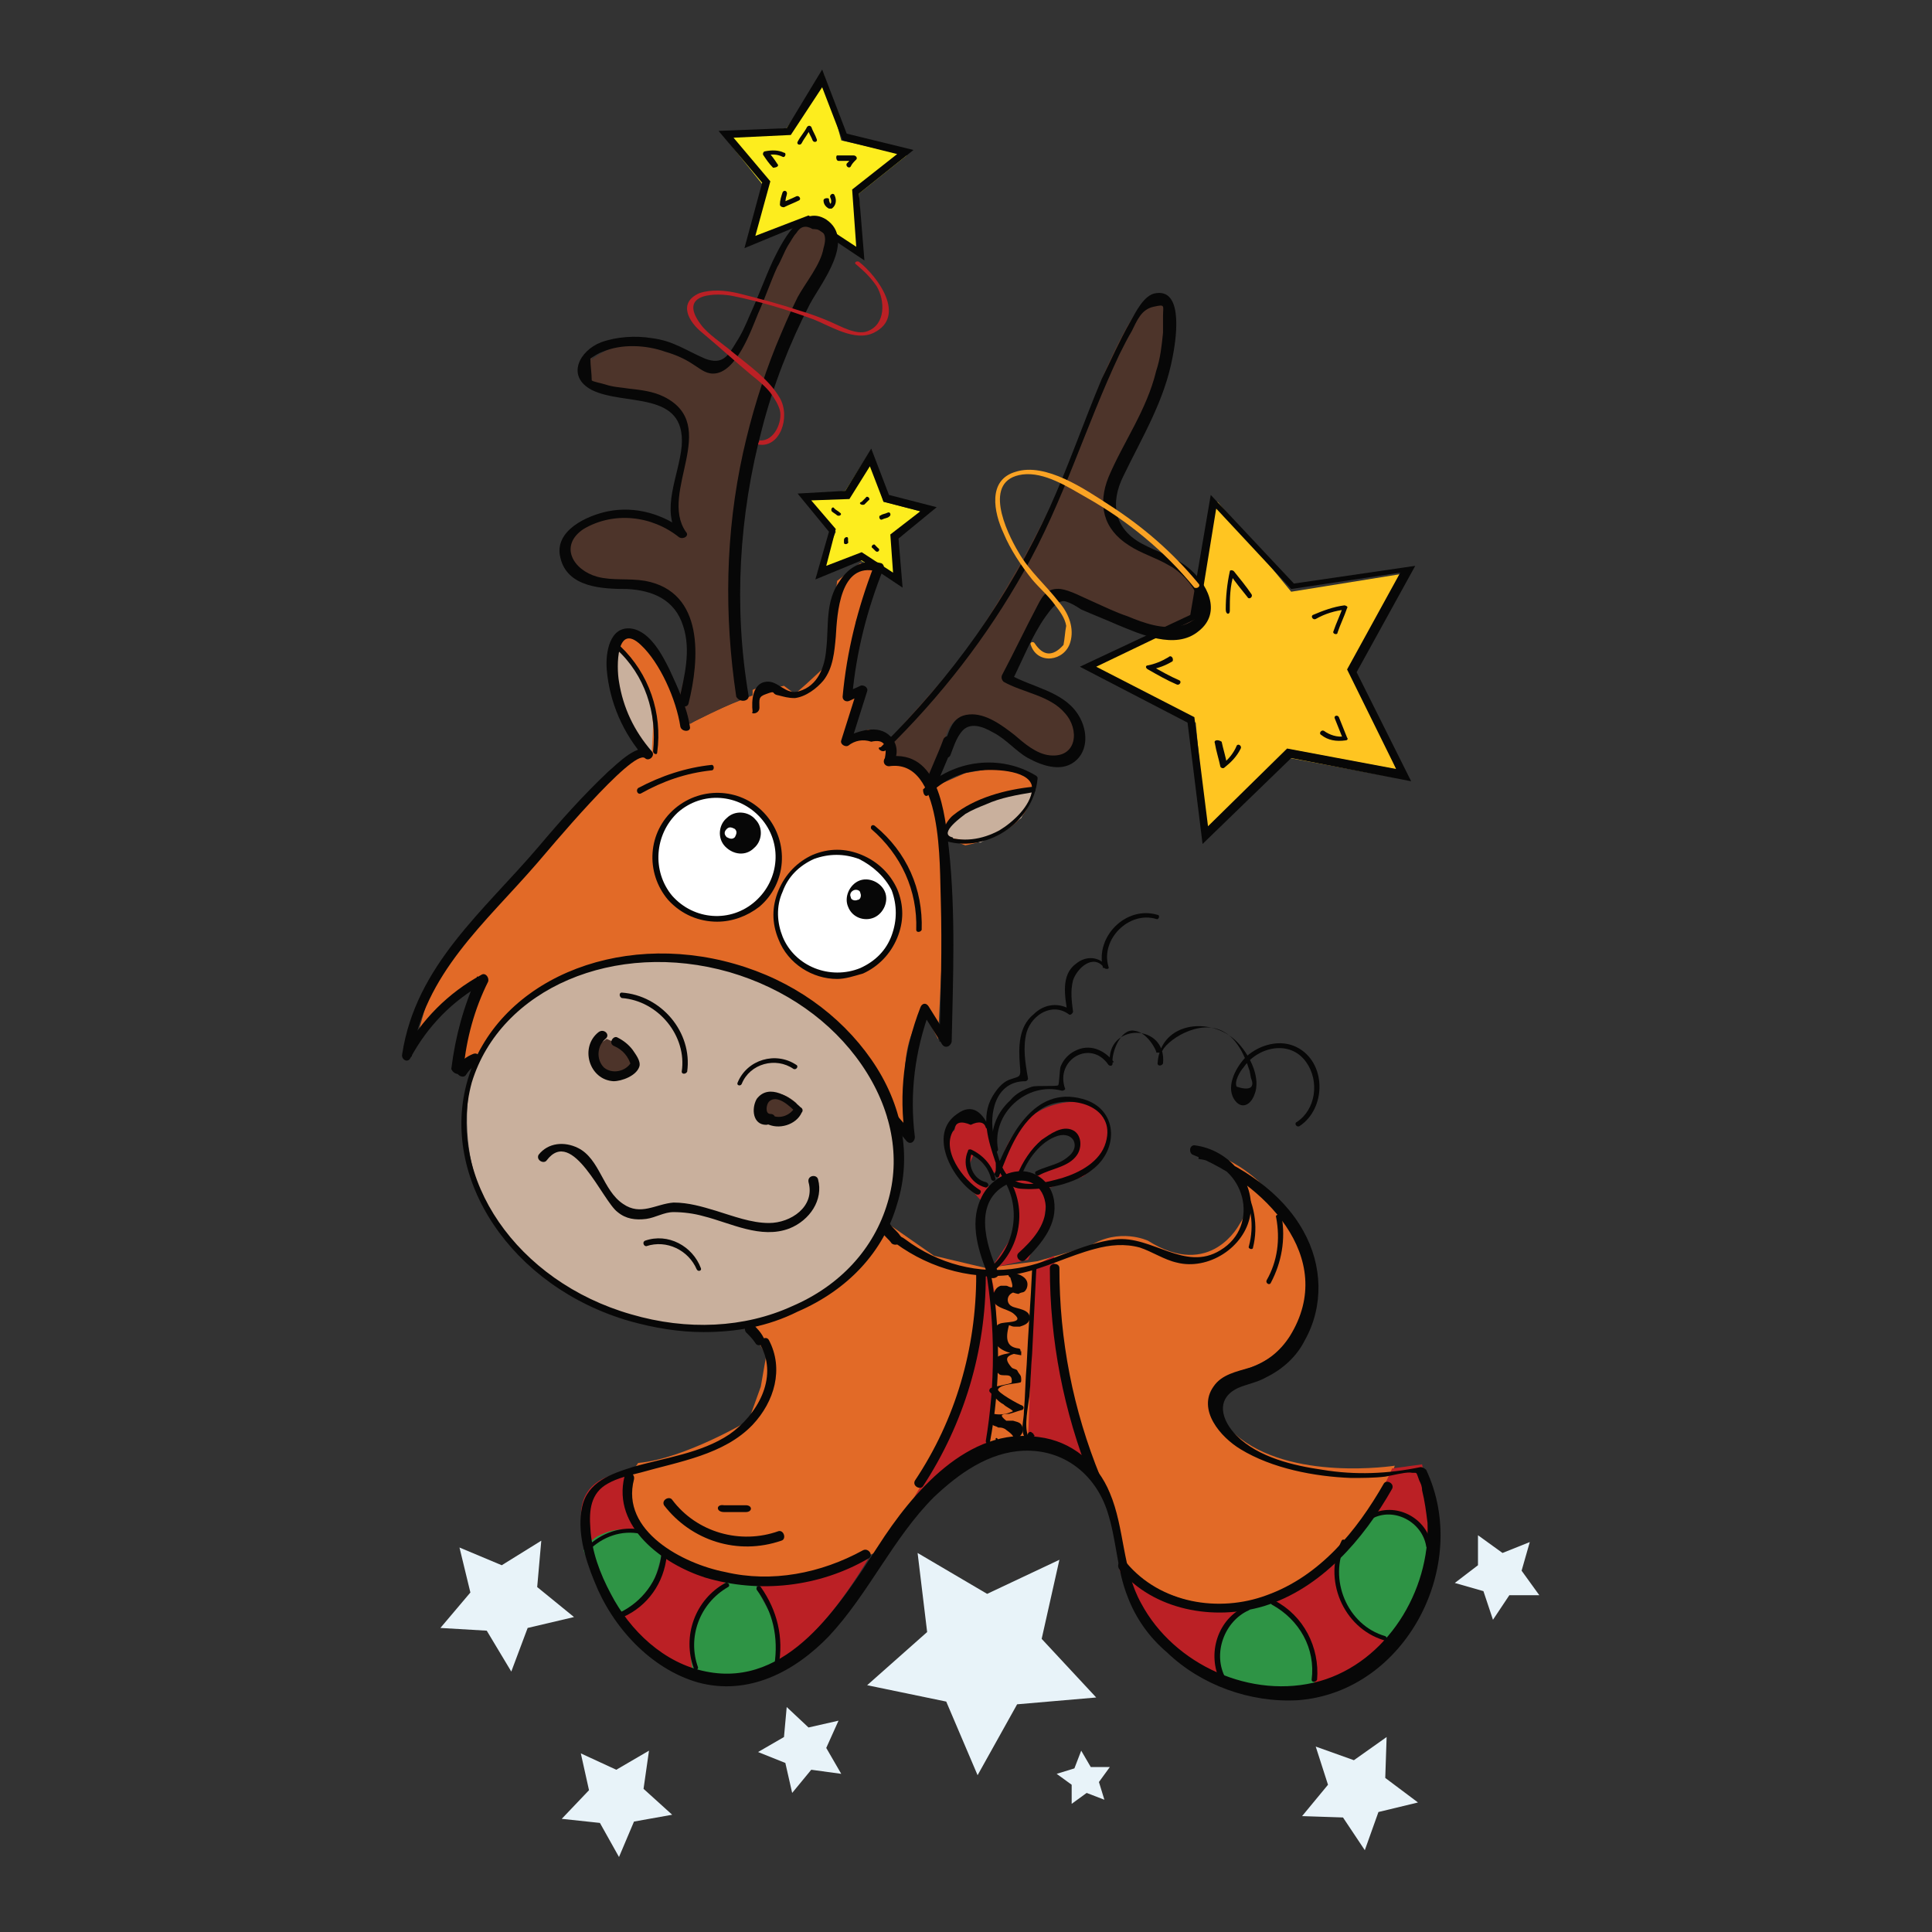 <?xml version="1.0" encoding="utf-8"?>
<!-- Generator: Adobe Illustrator 24.0.1, SVG Export Plug-In . SVG Version: 6.00 Build 0)  -->
<svg version="1.1" id="Layer_1" xmlns="http://www.w3.org/2000/svg" xmlns:xlink="http://www.w3.org/1999/xlink" x="0px" y="0px"
	 viewBox="0 0 141.7 141.7" style="enable-background:new 0 0 141.7 141.7;" xml:space="preserve">
<rect x="0" y="0" width="141.7" height="141.7" fill="#333333" stroke="none"/>
<style type="text/css">
	.st0{fill:#E8F3F9;}
	.st1{fill:#E26A27;}
	.st2{fill:#FFFFFF;}
	.st3{fill:#FDED1E;}
	.st4{fill:#FFC521;}
	.st5{fill:#4D342A;}
	.st6{fill:#C9B09D;}
	.st7{fill:#BB2025;}
	.st8{fill:#2E9445;}
	.st9{fill:#070707;}
	.st10{fill:#FAA324;}
</style>
<g>
	<polygon class="st0" points="39.7,113 39.4,116.4 42.1,118.6 38.7,119.4 37.5,122.6 35.7,119.6 32.3,119.4 34.5,116.8 33.7,113.5 
		36.8,114.8 	"/>
	<polygon class="st0" points="47.6,128.4 47.2,131.2 49.3,133.1 46.5,133.6 45.4,136.2 44,133.7 41.2,133.4 43.2,131.3 42.6,128.6 
		45.2,129.8 	"/>
	<polygon class="st0" points="101.7,127.4 101.6,130.4 104,132.2 101.1,132.9 100.1,135.7 98.5,133.3 95.5,133.2 97.4,130.9 
		96.5,128.1 99.3,129.1 	"/>
	<polygon class="st0" points="112.2,113.1 111.6,115.2 112.9,117 110.7,117 109.5,118.8 108.8,116.7 106.7,116.1 108.4,114.8 
		108.4,112.6 110.2,113.9 	"/>
	<polygon class="st0" points="77.7,114.4 76.4,120.2 80.4,124.5 74.6,125 71.7,130.2 69.4,124.8 63.6,123.6 68,119.7 67.3,113.9 
		72.4,116.9 	"/>
	<polygon class="st0" points="81.4,129.6 80.6,130.7 81,132 79.7,131.5 78.6,132.3 78.6,130.9 77.5,130.1 78.8,129.7 79.3,128.4 
		80,129.6 	"/>
	<polygon class="st0" points="61.5,126.2 60.6,128.2 61.7,130.1 59.5,129.8 58.1,131.5 57.6,129.3 55.6,128.5 57.5,127.4 
		57.7,125.2 59.3,126.7 	"/>
	<path class="st1" d="M73.7,56.2l-2.9,0.5l-2.5,1.1l-1.3-1.7l-2-0.2l0.1-2l-1.4-0.4l-2,0.9l1.7-3.8l-1.5,0.2l0.9-5.3l1.8-3.8
		l-1.5-0.4l-1.7,1.3l-0.3,2.4c0.2,1.1,0,2.2-0.5,3.2L60.4,49l-1.3,1.2l-0.8,0.7l-0.8-0.6c-0.4,0.1-0.8,0.1-1.2,0.1
		c-0.2,0-0.4,0-0.6,0c-0.2,0.1-0.3,0.1-0.5,0.2L55.2,51c-1,0.4-2,0.8-3.1,1.3c-0.5,0.3-1,0.5-1.5,0.8l-2.3-5.1l-1.5-1.7l-1.1,0.1
		L45,48.1c0,0-0.6,3.5,2.1,6.8l-1.7,1.5l-6,6.4l-5.1,5.7l-2.6,3.6l-1.3,4.6c0.2-0.7,1.2-2.8,4.8-5l-0.9,2.8l-0.6,3.6l1.1-0.4
		c0,0,5.4-10.8,19.5-6.4c0,0,9.5,3.4,10.7,10.7l1.8,1c0,0-1.5-6.1,1-8.7l1,1.9l0.5-10.6l-0.1-4.2l1.6,0.6c0,0,4.9-0.8,4.9-4.2
		c0-0.3,0-0.6,0-0.8L73.7,56.2z"/>
	<path class="st1" d="M55,97.4l1.2,2l-0.4,2.3l-0.9,2.5c0,0-4.7,2.8-8.1,3.1c-0.2,0.3-0.4,0.6-0.6,0.9c-0.1,0.7-0.1,2.2,0.8,3.6
		c0.7,1.3,1.7,1.9,2.5,2.4c1.1,0.7,2.2,1.1,2.9,1.2c0,0,4.2,1.9,12.2-1.7l3.9-5.3c0,0,6.5-6,11.3-1.2c0,0,2.3,2.5,2.5,7.7
		c0,0,6.2,5.5,12.8,1.2c0,0,5.3-3,7.2-8.6c0,0-7.7,1.2-11.7-2.3c0,0-3.8-3.1,0.5-4.7c0,0,6.5-1.5,4.4-8.7c0,0-1.1-4.5-5.4-6.7
		c0,0,2.5,2.3,0.8,4.7c0,0-2.1,4.1-6.7,1.2c0,0-2.1-1-4.3,0.4l-3.8,1.1l-3.8,0.5l-3.8-0.9l-3.3-2.3C65.1,90.1,62.5,95.4,55,97.4z"/>
	<circle class="st2" cx="52.6" cy="62.9" r="4.6"/>
	<circle class="st2" cx="61.4" cy="67.1" r="4.6"/>
	<polygon class="st3" points="55,17.6 55.9,13.5 53.1,10 57.7,9.4 60.4,5.4 61.7,10.3 66.5,11.4 63,14.2 63.2,18.6 59.6,16 	"/>
	<polygon class="st3" points="62,36 63.7,33.3 64.8,36.8 67.5,37.5 65.7,39.4 66,42.6 63.1,41.1 59.9,42.2 61.3,39 59.2,36.5 	"/>
	<polygon class="st4" points="87.3,45.1 89.3,36.8 94.7,43.4 103.4,42 99.4,49.3 102.7,57.1 94.6,55.6 88.5,61.5 87.7,53 79.6,49 	
		"/>
	<path class="st5" d="M49.8,51.2l0.7-2.8c0,0,0.6-4.5-3.2-5.4l-3.6-0.4c0,0-2.9-0.6-2.3-2.5c0,0,1.2-3,4.6-2.2c0,0,2.5-0.1,4,1.4
		c-0.2-0.9-0.3-1.9-0.5-2.8c0.2-1.1,0.4-2.2,0.6-3.2c0.3-1.1,0.1-2.4-0.7-3.2c-0.8-0.8-1.8-0.9-2.1-0.9c-1.2-0.2-2.4-0.4-3.6-0.6
		c-0.2-0.1-0.4-0.3-0.6-0.6c-0.2-0.6,0.1-1.2,0.2-1.5c0.3-0.6,0.7-0.9,0.7-0.9c0,0-0.5,0.3-0.9,0.8c-0.2,0.2-0.3,0.4-0.3,0.6
		c0.3-0.4,1-1.1,2.2-1.5c1.5-0.5,2.8-0.1,3.2,0c1.2,0.5,2.5,0.9,3.7,1.4c0,0,1.6,0.6,2.3-1.6l2.3-5.6l2-3.1c0,0,3-0.9,2.3,2.3
		l-2.4,4.5L56,29.6l-1.7,6.6l-0.5,9.9l0.7,5.1l-4,1.9L49.8,51.2z"/>
	<path class="st5" d="M65.1,54.4l5.5-6.2c0,0,7.5-11,9.8-19.4c0,0,3.1-8.1,4.6-6.8c0,0,2.2,0.2-0.5,8l-2.4,4.2L81.3,37
		c0,0-1,1.5,4.5,4.5c0,0,2.4,0.7,2.2,2.9l-0.8,1.8l-1.6,0.3l-6.1-2.1l-1.8-0.9L76.2,45L74,49.3l0.5,1l3.1,0.9c0,0,2.3,1.6,1.6,3.4
		c0,0-1.4,2.5-4.9-0.4c0,0-3.9-3.9-5,0l-1,3.4c0,0-0.4-2.5-3.3-1.9L65.1,54.4z"/>
	<path class="st6" d="M34.8,77.7c0,0,6.2-11.6,21.4-5.6c0,0,11.3,4.1,9.5,16.3c0,0-4.2,11.6-18.5,8.5C47.2,96.9,31.1,93.2,34.8,77.7
		z"/>
	<path class="st7" d="M43.2,113.7c0,0,2-2.1,3.8-1.2l1.6,1.7c0,0,0.7,2.5-3.1,4.2c0,0-0.2,1.8,5.4,4.7c0,0-0.9-6.5,3.2-7.1l1.4,0.1
		c0,0,2.3,3.3,1.3,6c0,0,3-1.3,6.9-7.8l-2.7,1.2c0,0-15.7,2.3-14.9-7.5C46.1,108,40.9,108,43.2,113.7z"/>
	<path class="st7" d="M89.6,123.3c0,0-1.6-2.8,1.9-5.5l1.8-0.1c0,0,3.8,1.8,3,6c0,0,4.8-1.3,5.3-3.7c0,0-3.9-0.4-3.5-6l2.4-2.8
		c0,0,4.3-0.9,4.1,2.3c0,0,0.6-1.7-0.3-6.1l-2.2,0.3c0,0-6.7,16.7-20,7.4C82.1,115.1,84,121.1,89.6,123.3z"/>
	<path class="st8" d="M89.6,123.3c0,0-1.7-3.9,2.6-5.7l1.3-0.2c0,0,4.1,3,2.8,6.3C96.2,123.7,91.8,124.2,89.6,123.3z"/>
	<path class="st8" d="M102.1,120.2c0,0-4.6-0.6-4.1-6.3l2.4-2.8c0,0,3.8-1.1,4.5,2.3C104.9,113.5,104.4,117.9,102.1,120.2z"/>
	<path class="st8" d="M57.1,121.7l-0.2-2.6l-1.4-2.6l0-0.5l-1.9-0.2c0,0-4,2.2-2.7,7.1C50.9,123,56.9,123,57.1,121.7z"/>
	<path class="st8" d="M45,118.2c0,0,2.5,0.7,3.5-4.1l-1.6-1.7c-0.3-0.1-1.4-0.5-2.7,0.1c-0.8,0.3-1.2,0.9-1.4,1.2
		c0.1,0.3,0.3,0.7,0.4,1C43.8,116,44.4,117.2,45,118.2z"/>
	<path class="st6" d="M47.8,55.2l0.1-2c0,0-0.1-4.1-2.8-5.6C45.2,47.6,43.9,51.7,47.8,55.2z"/>
	<path class="st6" d="M69.3,61.4c0,0,1-3.4,6.5-3.3L74.9,60L73.4,61l-1.5,0.8L69.3,61.4z"/>
	<path class="st7" d="M71.6,93.5c0,0,1.2,6.7-4.6,16.4c0,0,2.1-2.7,5.6-4.1c0,0,1.1-11.5-0.1-12.3C71.3,92.7,71.6,93.5,71.6,93.5z"
		/>
	<polygon class="st7" points="75.4,105.5 75.9,92.8 77.3,92.1 77.8,100.7 80.1,108 77.3,106.4 	"/>
	<path class="st7" d="M72.7,93l1.2-1.8c0,0,1.4-2.2-0.3-4.8c0,0,3.8-1.1,3.1,2l-0.1,1.4l-1.2,2.6L72.7,93z"/>
	<path class="st7" d="M71.9,88c0,0-3.8-4-1.9-5.1l0.3-1.1l1.2,0.2l1,0.5l1,4l-1.3-1.1l-0.8-0.7l-0.3,0.7l0.3,1.1l1.5,0.7L71.9,88z"
		/>
	<path class="st7" d="M76.7,87.2l2.7-0.9c0,0,3.9-2.5,0.6-5.4c-0.6-0.1-2.2-0.3-3.8,0.6c-2.7,1.5-3,4.6-3,4.9
		c0.6-0.1,1.1-0.1,1.7-0.2c0,0,0.3-3.2,3.9-3.2l0.3,1.3c0,0-1.1,1.2-3.4,2c-0.3,0.1-0.8,0.3-0.8,0.5C75,87,75.9,87.1,76.7,87.2z"/>
	<path class="st5" d="M44.5,76.2L43.3,77c0,0,0.6,3.1,3.1,1.2C46.3,78.2,47.2,77.3,44.5,76.2z"/>
	<path class="st5" d="M55.8,81.7c0,0,0.4-2.7,2.6-0.8l0.1,0.8C58.5,81.6,57.5,83.2,55.8,81.7z"/>
	<g>
		<g>
			<path class="st9" d="M52.6,67.6c-1.3,0-2.6-0.5-3.6-1.6l0,0c-1.7-2-1.5-5,0.5-6.7c2-1.7,5-1.5,6.7,0.5c1.7,2,1.5,5-0.5,6.7
				C54.8,67.2,53.7,67.6,52.6,67.6z M49.3,65.7c1.6,1.8,4.3,2,6.1,0.4c1.8-1.6,2-4.3,0.4-6.1c-1.6-1.8-4.3-2-6.1-0.4
				C48,61.2,47.8,63.9,49.3,65.7L49.3,65.7z"/>
		</g>
		<g>
			<path class="st9" d="M55.3,62.2c0.6-0.5,0.7-1.5,0.1-2.1c-0.5-0.6-1.5-0.7-2.1-0.1c-0.6,0.5-0.7,1.5-0.1,2.1
				C53.8,62.7,54.7,62.8,55.3,62.2z M53.3,60.8c0.2-0.2,0.4-0.1,0.6,0c0.2,0.2,0.1,0.4,0,0.6c-0.2,0.2-0.4,0.1-0.6,0
				C53.1,61.2,53.1,61,53.3,60.8z"/>
		</g>
	</g>
	<g>
		<g>
			<path class="st9" d="M61.4,71.8c-1.8,0-3.6-1.1-4.3-2.9l0,0c-0.5-1.2-0.5-2.4,0-3.6s1.4-2.1,2.5-2.6c1.2-0.5,2.4-0.5,3.6,0
				c1.2,0.5,2.1,1.4,2.6,2.5c0.5,1.2,0.5,2.4,0,3.6c-0.5,1.2-1.4,2.1-2.5,2.6C62.6,71.6,62,71.8,61.4,71.8z M57.4,68.7
				c0.9,2.2,3.5,3.2,5.7,2.3c1.1-0.5,1.9-1.3,2.3-2.4c0.4-1.1,0.4-2.2,0-3.3C64.9,64.3,64,63.5,63,63c-1.1-0.4-2.2-0.4-3.3,0
				c-1.1,0.5-1.9,1.3-2.3,2.4C56.9,66.5,57,67.7,57.4,68.7L57.4,68.7z"/>
		</g>
		<g>
			<path class="st9" d="M64.1,67.3c0.7-0.3,1.1-1.2,0.8-1.9c-0.3-0.7-1.2-1.1-1.9-0.8c-0.7,0.3-1.1,1.2-0.8,1.9
				C62.5,67.3,63.4,67.6,64.1,67.3z M62.6,65.3c0.2-0.1,0.5,0,0.5,0.2c0.1,0.2,0,0.5-0.2,0.5c-0.2,0.1-0.5,0-0.5-0.2
				C62.3,65.6,62.4,65.4,62.6,65.3z"/>
		</g>
	</g>
	<g>
		<path class="st9" d="M51.6,97.7c-1.8,0-3.6-0.3-5.4-0.8l0,0c-8.7-2.5-14-10.5-11.9-17.7c2.1-7.2,10.9-11,19.6-8.5
			c4.2,1.2,7.7,3.7,10,7c2.3,3.3,3,7.1,1.9,10.6c-1,3.5-3.6,6.3-7.3,7.9C56.3,97.3,54,97.7,51.6,97.7z M46.3,96.4
			c4.1,1.2,8.3,1,11.8-0.6c3.5-1.5,6-4.2,7-7.6c1-3.3,0.3-6.9-1.9-10.1c-2.2-3.2-5.6-5.6-9.7-6.8c-8.4-2.4-16.8,1.2-18.9,8.1
			C32.7,86.4,37.9,94,46.3,96.4z"/>
	</g>
	<g>
		<g>
			<path class="st9" d="M34,78.4c0.2-2.2,0.8-4.4,1.8-6.4c0.1-0.3-0.2-0.7-0.5-0.5c-2.4,1.3-4.4,3.3-5.7,5.7
				c0.2,0.1,0.4,0.2,0.6,0.3c0.9-6.1,5.4-9.8,9.2-14.2c0.7-0.8,7-8.4,7.9-7.7c0.3,0.3,0.8-0.2,0.5-0.5c-1.3-1.5-2.1-3.2-2.4-5.1
				c-0.2-1.1-0.2-4.4,1.6-2.7c1.4,1.3,2.6,4,2.9,6c0.1,0.4,0.8,0.4,0.7,0c-0.2-1.4-0.9-2.9-1.5-4.2c-0.5-1-1.4-2.8-2.8-3
				c-1.6-0.2-1.9,1.8-1.8,3c0.2,2.4,1.2,4.7,2.8,6.5c0.2-0.2,0.3-0.3,0.5-0.5c-0.9-0.8-2.6,1-3.2,1.5c-1.8,1.7-3.5,3.6-5.1,5.5
				c-4,4.7-9,8.7-10,15.2c-0.1,0.4,0.4,0.7,0.6,0.3c1.3-2.4,3.1-4.2,5.4-5.5c-0.2-0.2-0.3-0.3-0.5-0.5c-1,2.2-1.6,4.4-1.9,6.8
				C33.3,78.9,34,78.9,34,78.4L34,78.4z"/>
		</g>
	</g>
	<g>
		<g>
			<path class="st9" d="M54.9,51c-1.1-6.5-0.7-13.2,1-19.6c0.8-3.1,2-6.2,3.5-9.1c0.8-1.5,3.4-4.7,1.2-6.2c-1.9-1.2-3.3,1.8-3.9,3
				c-0.6,1.3-1.1,2.7-1.7,4c-0.3,0.7-0.6,1.4-1,2c-0.6,1-1,1.7-2.3,1.2c-1.4-0.6-2.3-1.3-3.9-1.5c-1.2-0.2-2.6-0.1-3.7,0.3
				c-1.6,0.6-2.6,2.5-0.7,3.5c2.4,1.2,6.9,0,6.6,4.1c-0.2,2.2-1.6,4.7-0.2,6.7c0.2-0.1,0.4-0.3,0.5-0.4c-1.6-1.3-3.7-1.9-5.7-1.5
				c-1.5,0.3-4,1.4-3.5,3.4c0.5,2.2,3.1,2.3,4.9,2.3c1.9,0.1,3.5,0.8,4.1,2.7c0.6,1.8,0.1,3.7-0.3,5.5c-0.1,0.4,0.6,0.6,0.7,0.2
				c0.8-3.2,1.2-8.2-3.2-9c-1.2-0.2-2.4,0-3.5-0.3C42,41.8,41,40,42.8,38.8c2.2-1.3,5-1,7,0.6c0.3,0.2,0.8-0.1,0.5-0.4
				c-2-2.9,2.6-7.8-1.6-9.9c-0.8-0.4-1.7-0.5-2.6-0.6c-0.6-0.1-1.1-0.1-1.7-0.3c-0.3-0.1-0.9-0.2-1-0.3c0-0.5-0.1-1.1-0.1-1.6
				c0.3-0.2,0.6-0.4,0.9-0.5c1.4-0.6,3.2-0.5,4.6,0c0.7,0.2,1.4,0.5,2,0.9c0.5,0.3,0.9,0.7,1.5,0.7c1.7,0,2.8-3.2,3.3-4.4
				c0.5-1.1,0.9-2.3,1.4-3.4c0.3-0.5,0.5-1.1,0.8-1.6c0.2-0.3,0.4-0.7,0.6-0.9c0.3-0.5,0.7-0.6,1.2-0.3c0.8,0,1.1,0.4,0.8,1.4
				c-0.2,1.2-1.3,2.5-1.9,3.6c-0.6,1.2-1.1,2.4-1.6,3.6c-1,2.5-1.8,5.1-2.4,7.8c-1.3,5.9-1.4,11.9-0.5,17.9
				C54.3,51.6,55,51.4,54.9,51L54.9,51z"/>
		</g>
	</g>
	<g>
		<g>
			<path class="st9" d="M65,55c4-3.9,7.4-8.3,10.1-13.1c2.9-5.1,4.5-10.6,7-15.9c0.3-0.6,0.6-1.2,0.9-1.7c0.4-0.8,0.7-1.6,1.6-1.8
				c0.9-0.2,0.7-0.1,0.7,0.7c0,0.4,0,0.8,0,1.2c-0.1,1-0.2,1.9-0.5,2.8c-0.7,2.9-2.4,5.2-3.5,7.8c-0.8,2-0.4,3.8,1.5,5
				c0.9,0.6,2,0.9,3,1.5c1.5,0.8,3.6,3.7,0.8,4.4c-1.3,0.3-2.7-0.2-3.9-0.7c-0.9-0.3-1.7-0.7-2.6-1.1c-0.7-0.3-1.6-0.8-2.3-0.9
				c-0.9-0.1-1.3,0.4-1.7,1.2c-0.9,1.7-1.7,3.4-2.6,5.1c-0.1,0.2,0,0.4,0.1,0.5c1.4,0.8,3.4,1,4.5,2.3c1.1,1.2,0.9,3.3-1.1,3.1
				c-1-0.1-1.9-0.9-2.6-1.5c-0.9-0.7-2.1-1.6-3.3-1.5c-1.4,0.1-1.5,1.4-2,2.6c-0.2,0.4,0.4,0.8,0.6,0.4c0.2-0.5,0.4-1.2,0.8-1.7
				c0.6-0.8,1.6-0.4,2.3,0c1,0.5,1.7,1.4,2.6,1.9c1.1,0.6,2.6,1.1,3.6,0.1c0.9-0.9,0.7-2.4,0-3.4c-1.1-1.6-3.3-1.9-4.9-2.8
				c0,0.2,0.1,0.3,0.1,0.5c0.8-1.6,1.5-3.4,2.5-4.8c0.3-0.4,0.7-1,1.2-1.1c0.3-0.1,1.1,0.4,1.4,0.6c0.9,0.4,1.7,0.7,2.6,1.1
				c1.7,0.7,4.3,1.9,6,0.5c1.8-1.4,0.6-3.6-0.8-4.7c-1-0.8-2.2-1.1-3.3-1.7c-2.1-1.1-2.4-3-1.4-5c1.4-2.9,3-5.5,3.6-8.7
				c0.2-1,0.9-5-1.2-4.7c-0.9,0.1-1.5,1.4-1.9,2.1c-0.8,1.4-1.4,2.8-2.1,4.2c-1.3,3.1-2.4,6.3-3.8,9.4c-3,6.6-7.2,12.5-12.4,17.6
				C64.2,54.8,64.7,55.3,65,55L65,55z"/>
		</g>
	</g>
	<g>
		<g>
			<path class="st9" d="M65.7,91.2c2.6,1.9,5.9,2.8,9.1,2.2c1.9-0.4,3.6-1.3,5.5-1.8c1.1-0.3,2.2-0.4,3.3-0.1
				c0.9,0.3,1.8,0.9,2.7,1.1c2.3,0.6,5-1.1,5.4-3.5c0.4-2.5-1.6-4.8-4.1-5.1c-0.4,0-0.4,0.6-0.1,0.7c5.1,2,10.7,7.5,7.1,13.3
				c-0.7,1.1-1.7,1.9-2.9,2.3c-1,0.3-2.1,0.5-2.7,1.4c-1.2,1.7,0.5,3.7,2,4.6c2.3,1.4,5.4,2,8.1,2.1c0.8,0,1.7,0,2.5-0.1
				c0.6-0.1,1.3-0.3,1.8-0.3c0.6,0.1,0.4-0.2,0.7,0.6c0.1,0.2,0.2,0.4,0.2,0.7c0.2,0.8,0.3,1.6,0.4,2.4c0.2,5-3,10.2-7.9,11.6
				c-5,1.4-10.7-1.2-13.1-5.7c-1.4-2.5-1.2-5.5-2.3-8.1c-0.9-2.2-2.8-3.8-5.2-4.1c-5.2-0.8-9.3,4.1-11.8,8
				c-2.8,4.3-6.6,10.4-12.6,9.2c-3.1-0.6-5.6-3-7-5.7c-0.8-1.5-1.4-3.1-1.5-4.8c-0.1-1.3,0-2.6,1.3-3.3c0.7-0.4,1.6-0.6,2.4-0.8
				c2.8-0.8,6.1-1.3,8.2-3.5c1.6-1.7,2.3-4.1,1.2-6.2c-0.2-0.4-0.8,0-0.6,0.4c1.3,2.4-0.3,5.1-2.3,6.5c-2.1,1.4-4.7,1.7-7.1,2.4
				c-1.6,0.5-3.3,1.1-3.7,2.9c-0.4,1.8,0.2,3.8,0.9,5.5c1.3,3.3,4.1,6.4,7.6,7.4c3.7,1,7.1-0.8,9.6-3.4c2.9-3.1,4.7-7.2,7.7-10.2
				c1.8-1.7,4-3.3,6.6-3.4c2.9-0.1,5.2,1.7,6.1,4.4c0.7,2.1,0.7,4.3,1.5,6.3c0.6,1.6,1.6,3,2.9,4.1c2.5,2.4,6.1,3.7,9.6,3.5
				c7.9-0.6,12.7-9.9,9.4-16.9c-0.1-0.1-0.3-0.2-0.4-0.2c-2.4,0.5-4.8,0.6-7.2,0.2c-2.1-0.3-4.7-0.9-6.3-2.5
				c-1.1-1.1-1.6-2.7,0.1-3.5c0.7-0.3,1.4-0.4,2.1-0.8c1.2-0.6,2.2-1.5,2.8-2.7c1.4-2.5,1.3-5.5-0.1-8c-1.6-2.9-4.6-4.8-7.6-6
				c0,0.2-0.1,0.5-0.1,0.7c3.4,0.4,4.6,4.9,1.6,6.7c-2.6,1.6-5-1.1-7.7-0.8c-2.5,0.3-4.7,1.7-7.1,2.1c-2.9,0.5-5.9-0.3-8.3-2.1
				C65.6,90.3,65.3,90.9,65.7,91.2L65.7,91.2z"/>
		</g>
	</g>
	<g>
		<g>
			<path class="st9" d="M55.7,51.9c0-0.6-0.1-0.8,0.5-1c0.8-0.3,0.3,0,0.9,0.1c0.4,0.1,0.7,0.2,1.2,0.2c0.8-0.1,1.6-0.7,2.1-1.3
				c0.7-0.9,0.8-2.1,0.9-3.2c0.1-1.7,0.3-5.5,3-4.8c-0.1-0.1-0.2-0.3-0.2-0.4c-1.2,3.1-2,6.3-2.3,9.6c0,0.3,0.3,0.4,0.5,0.3
				c0.4-0.2,0.7-0.3,1.1-0.5c-0.2-0.1-0.3-0.3-0.5-0.4c-0.4,1.3-0.8,2.5-1.2,3.8c-0.1,0.3,0.3,0.5,0.5,0.4c0.5-0.4,1.1-0.5,1.7-0.3
				c0.9-0.2,1.2,0.2,1,1.2c-0.2,0.3,0,0.6,0.3,0.6c4-0.6,3.7,7.4,3.8,9.8c0.1,3.5,0,6.9-0.1,10.4c0.2-0.1,0.4-0.1,0.7-0.2
				c-0.5-0.8-1-1.6-1.5-2.4c-0.2-0.3-0.5-0.2-0.6,0.1c-1.2,3.1-1.6,6.3-1.1,9.6c0.2-0.1,0.4-0.2,0.6-0.3c-0.4-0.5-0.9-1-1.3-1.5
				c-0.3-0.3-0.8,0.2-0.5,0.5c0.4,0.5,0.9,1,1.3,1.5c0.3,0.3,0.6,0,0.6-0.3c-0.4-3.2,0-6.3,1.1-9.3c-0.2,0-0.4,0.1-0.6,0.1
				c0.5,0.8,1,1.6,1.5,2.4c0.2,0.3,0.6,0.2,0.7-0.2c0.1-4.7,0.3-9.4-0.2-14.1c-0.3-2.6-0.7-7.4-4.5-6.8c0.1,0.2,0.2,0.4,0.3,0.6
				c0.5-0.6,0.5-1.5-0.1-2.1c-0.9-0.9-2.3-0.4-3.4,0.1c0.2,0.1,0.3,0.3,0.5,0.4c0.4-1.3,0.8-2.5,1.2-3.8c0.1-0.3-0.3-0.5-0.5-0.4
				c-0.4,0.2-0.7,0.3-1.1,0.5c0.2,0.1,0.4,0.2,0.5,0.3c0.3-3.3,1.1-6.4,2.3-9.4c0.1-0.2-0.1-0.4-0.2-0.4c-1.2-0.3-2.3,0.2-3,1.3
				c-1.1,1.5-0.8,3.3-1,5c-0.1,1.3-0.6,2.7-2,3.1c-1,0.3-1.5-0.8-2.4-0.7c-1,0.1-1.1,1.4-1,2.2C55,52.4,55.7,52.4,55.7,51.9
				L55.7,51.9z"/>
		</g>
	</g>
	<g>
		<g>
			<path class="st9" d="M71.6,93.5c0,5.4-1.5,10.6-4.5,15.1c-0.2,0.4,0.4,0.7,0.6,0.4c3-4.6,4.6-9.9,4.6-15.4
				C72.3,93,71.6,93,71.6,93.5L71.6,93.5z"/>
		</g>
	</g>
	<g>
		<g>
			<path class="st9" d="M77,93c0,5.3,1,10.5,3,15.5c0.2,0.4,0.8,0.2,0.7-0.2c-2-4.9-3-10-3-15.3C77.7,92.6,77,92.6,77,93L77,93z"/>
		</g>
	</g>
	<g>
		<g>
			<path class="st9" d="M40.1,85.1c1.9-2.5,4.1,3,5.2,3.8c0.6,0.5,1.3,0.6,2.1,0.5c0.7-0.1,1.3-0.5,2-0.5c0.7,0,1.5,0.1,2.2,0.3
				c2,0.5,4.2,1.7,6.3,0.9c1.5-0.6,2.5-2.1,2.1-3.6c-0.1-0.4-0.8-0.3-0.7,0.2c0.5,1.8-1.3,3-2.9,3c-1.3,0-2.6-0.5-3.9-0.9
				c-1-0.3-2-0.6-3.1-0.6c-1.3,0.1-2.4,1-3.7,0.1c-1.5-1-1.7-3.3-3.3-4.1c-1-0.5-2.2-0.4-2.9,0.5C39.3,85.1,39.9,85.4,40.1,85.1
				L40.1,85.1z"/>
		</g>
	</g>
	<g>
		<g>
			<path class="st9" d="M45.6,73.2c2.7,0.2,4.8,2.8,4.4,5.4c0,0.2,0.3,0.2,0.4,0c0.4-2.9-1.9-5.6-4.8-5.8
				C45.4,72.8,45.4,73.1,45.6,73.2L45.6,73.2z"/>
		</g>
	</g>
	<g>
		<g>
			<path class="st9" d="M54.4,79.5c0.6-1.5,2.5-2,3.8-1.1c0.2,0.1,0.4-0.2,0.2-0.3c-1.5-1-3.6-0.4-4.3,1.3
				C54,79.6,54.3,79.7,54.4,79.5L54.4,79.5z"/>
		</g>
	</g>
	<g>
		<g>
			<path class="st9" d="M45,76.7c0.7,0.3,1.1,0.8,1.3,1.5c0-0.1,0-0.2,0-0.3c-0.4,0.7-1.4,0.9-2,0.4c-0.6-0.6-0.5-1.6,0.1-2.1
				c0.4-0.3-0.1-0.8-0.5-0.5c-1.4,1.1-0.7,3.5,1.1,3.6c0.6,0,1.7-0.4,1.9-1.1c0.1-0.4-0.3-0.9-0.5-1.2c-0.3-0.4-0.7-0.7-1.1-0.9
				C45,75.9,44.6,76.5,45,76.7L45,76.7z"/>
		</g>
	</g>
	<g>
		<g>
			<path class="st9" d="M56.5,81.7c-0.4,0-0.3-0.7-0.1-0.9c0.6-0.6,1.6,0.4,2,0.8c0-0.1,0-0.3-0.1-0.4c-0.3,0.6-1.1,0.9-1.7,0.6
				c-0.4-0.2-0.8,0.4-0.4,0.6c0.9,0.5,2.2,0.1,2.6-0.8c0.1-0.1,0.1-0.3-0.1-0.4c-0.7-0.7-2.3-1.8-3.2-0.6c-0.4,0.7-0.3,1.9,0.7,1.9
				C57,82.4,57,81.7,56.5,81.7L56.5,81.7z"/>
		</g>
	</g>
	<g>
		<g>
			<path class="st9" d="M45.8,108.3c-0.9,3.7,2.8,6.4,5.9,7.4c4,1.2,8.4,0.7,12-1.4c0.4-0.2,0-0.8-0.4-0.6
				c-3.1,1.7-6.7,2.4-10.1,1.6c-3.1-0.6-7.7-3-6.7-6.8C46.6,108,45.9,107.8,45.8,108.3L45.8,108.3z"/>
		</g>
	</g>
	<g>
		<g>
			<path class="st9" d="M82.1,115.1c2.5,3,6.9,3.8,10.6,2.7c4.2-1.3,7.3-4.9,9.4-8.6c0.2-0.4-0.4-0.7-0.6-0.4
				c-2,3.5-4.7,6.8-8.6,8.2c-3.5,1.3-7.8,0.6-10.3-2.4C82.3,114.2,81.8,114.7,82.1,115.1L82.1,115.1z"/>
		</g>
	</g>
	<g>
		<g>
			<path class="st9" d="M73.2,93.3c-0.9-2-1.9-5.3,0.8-6.5c1.3-0.6,2.6,0.1,2.7,1.7c0,1.4-1,2.5-2,3.4c-0.3,0.3,0.2,0.8,0.5,0.5
				c1.2-1.2,2.4-2.6,2.1-4.4c-0.2-1.2-1.2-2.1-2.4-2.1c-1.3,0-2.5,0.9-3,2.1c-0.8,1.8-0.1,3.9,0.6,5.6
				C72.7,93.9,73.4,93.7,73.2,93.3L73.2,93.3z"/>
		</g>
	</g>
	<g>
		<g>
			<path class="st9" d="M71.9,87.3c-1.2-0.7-3-3-1.9-4.5c0.1-0.5,0.5-0.6,1.2-0.3c0.6-0.3,1-0.2,1.1,0.2c0.3,0.3,0.4,0.8,0.5,1.2
				c0.2,0.8,0.3,1.5,0.2,2.3c0,0.2,0.3,0.2,0.3,0c0.7-1.8,1.5-4,3.3-5c1.9-1,5.3-0.1,4.5,2.6c-0.4,1.4-1.9,2.2-3.2,2.6
				c-1.1,0.3-2.8,0.8-3.8,0c-0.7-0.5-1.1-2.2-1.2-3c-0.4-1.7,0.1-4.1,2.3-4.1c0.1,0,0.2-0.1,0.2-0.2c-0.2-1.1-0.4-2.3-0.1-3.4
				c0.4-1.3,1.9-2.2,3.1-1.3c0.1,0.1,0.3-0.1,0.3-0.2c-0.1-0.8-0.2-1.5,0-2.3c0.3-0.9,1.5-2,2.3-0.9c0.1,0.1,0.4,0.1,0.3-0.1
				c-0.6-2,1.5-4.1,3.5-3.5c0.2,0.1,0.3-0.3,0.1-0.3c-2.3-0.7-4.6,1.6-4,3.9c0.1,0,0.2-0.1,0.3-0.1c-0.6-0.8-1.6-0.8-2.3-0.2
				c-1.1,0.8-0.8,2.4-0.6,3.6c0.1-0.1,0.2-0.1,0.3-0.2c-0.9-0.6-2-0.5-2.8,0.3c-1.1,0.9-1.1,2.4-1,3.7c0.1,1,0,0.8-0.8,1.1
				c-0.5,0.2-0.9,0.7-1.2,1.2c-0.9,1.5-0.3,3.3,0.2,4.8c0.4,1,0.8,2,2.1,2c1.6,0.1,3.8-0.4,5-1.4c2-1.5,1.9-4.5-0.7-5.2
				c-3.6-1-5.4,2.8-6.5,5.6c0.1,0,0.2,0,0.3,0c0.1-1.3-0.7-6.2-3-4.5c-2.2,1.5-0.3,4.9,1.4,5.9C71.9,87.7,72,87.4,71.9,87.3
				L71.9,87.3z"/>
		</g>
	</g>
	<g>
		<g>
			<path class="st9" d="M73.2,84.3c-0.5-2.6,2.1-5,4.7-4.3c0.1,0,0.3-0.1,0.2-0.2c-0.7-2.1,1.9-3.6,3.2-1.7c0.1,0.1,0.3,0.1,0.3-0.1
				c-0.1-0.8,0.6-2.6,1.6-2.4c1,0.1,1.7,1.6,1.6,1.6c0.1,0,0.2,0,0.4,0c0.2-0.8,2.8-2.6,4.6-1.5c0.9,0.5,1.5,1.7,1.8,2.7
				c0.1,0.2,0.1,0.6,0.2,0.8c0.2,0.6-0.2,0.8-1.1,0.5c-0.2-0.4,0.3-1.2,0.5-1.4c1-1.5,3.4-2.1,4.6-0.4c1,1.4,0.7,3.5-0.7,4.4
				c-0.2,0.1,0,0.4,0.2,0.3c2-1.3,2-4.7-0.2-5.8c-1.2-0.6-2.7-0.2-3.7,0.7c-0.7,0.7-1.5,2.1-0.9,3.1c0.5,0.8,1.2,0.5,1.5-0.3
				c0.5-1.2-0.3-2.8-1.1-3.7c-1.8-2.1-5.8-1.8-6,1.4c0,0.2,0.3,0.2,0.4,0c0.3-3-4.2-3-3.9,0c0.1,0,0.2-0.1,0.3-0.1
				c-0.7-0.9-1.8-1.4-2.9-0.8c-0.4,0.2-0.8,0.6-1,1.1c-0.1,0.2-0.1,1.4-0.2,1.4c-0.1,0.1-1.6,0-1.9,0.1c-0.6,0.2-1.2,0.5-1.6,1
				c-1.1,1-1.5,2.3-1.3,3.8C72.9,84.6,73.2,84.5,73.2,84.3L73.2,84.3z"/>
		</g>
	</g>
	<g>
		<g>
			<path class="st9" d="M73.6,86.5c1.4,2.2,0.8,5.3-1.4,6.8c-0.2,0.1,0,0.4,0.2,0.3c2.4-1.6,3.1-4.9,1.5-7.3
				C73.7,86.1,73.4,86.3,73.6,86.5L73.6,86.5z"/>
		</g>
	</g>
	<g>
		<g>
			<path class="st9" d="M72.3,93.1c0.7,4.2,0.7,8.4,0,12.6c0,0.2,0.3,0.3,0.3,0.1c0.8-4.2,0.8-8.5,0-12.8
				C72.6,92.8,72.3,92.9,72.3,93.1L72.3,93.1z"/>
		</g>
	</g>
	<g>
		<g>
			<path class="st9" d="M75.7,93.1c-0.1,2.3-0.3,4.7-0.4,7c-0.1,1.1-0.1,2.2-0.2,3.4c0,0.7-0.3,1.4,0.1,2c0,0,0.1,0.1,0.2,0.1
				c0.2,0,0.3,0,0.4-0.2c0.1-0.1,0.1-0.1,0-0.2c0,0,0-0.1-0.1-0.1c-0.1-0.2-0.4,0-0.3,0.2c-0.3-0.7,0-2.1,0.1-2.9
				c0.1-1,0.1-2,0.2-3.1c0.1-2,0.2-4.1,0.3-6.1C76.1,92.8,75.7,92.8,75.7,93.1L75.7,93.1z"/>
		</g>
	</g>
	<g>
		<g>
			<path class="st9" d="M36.9,120.3c0,0,2.9,0,3.9,0c1,0,1,0,0,0C39.9,120.3,38.9,120.3,36.9,120.3L36.9,120.3L36.9,120.3z"/>
		</g>
	</g>
	<g>
		<g>
			<path class="st9" d="M47,58.2c1.6-0.9,3.3-1.5,5.2-1.7c0.2,0,0.2-0.4,0-0.4c-1.9,0.2-3.7,0.8-5.4,1.7C46.6,58,46.8,58.3,47,58.2
				L47,58.2z"/>
		</g>
	</g>
	<g>
		<g>
			<path class="st9" d="M63.9,60.8c2.2,1.9,3.4,4.5,3.3,7.4c0,0.2,0.3,0.2,0.4,0c0.1-3-1.1-5.7-3.4-7.6C64,60.4,63.8,60.6,63.9,60.8
				L63.9,60.8z"/>
		</g>
	</g>
	<g>
		<g>
			<path class="st9" d="M45.2,47.6c2.1,1.9,3,4.7,2.7,7.5c0,0.2,0.3,0.3,0.3,0.1c0.4-2.9-0.6-5.8-2.7-7.8
				C45.3,47.2,45.1,47.4,45.2,47.6L45.2,47.6z"/>
		</g>
	</g>
	<g>
		<g>
			<path class="st9" d="M68.1,58.3c1.1-1.1,2.4-1.7,3.9-1.8c1-0.1,3.8,0,3.7,1.4c-0.1,1.2-1.4,2.4-2.4,3c-1.3,0.7-2.7,0.9-4.1,0.4
				c-0.2-0.1-0.3,0.3-0.1,0.3c3.1,1.1,6.7-1.2,7-4.5c0-0.1,0-0.1-0.1-0.2c-2.6-1.6-6.1-1.2-8.3,1C67.7,58.3,67.9,58.5,68.1,58.3
				L68.1,58.3z"/>
		</g>
	</g>
	<g>
		<g>
			<path class="st9" d="M69.8,61.4c-1-0.3,0.9-1.6,1-1.7c0.5-0.3,1-0.5,1.5-0.7c1.1-0.5,2.3-0.7,3.5-0.9c0.2,0,0.2-0.4,0-0.4
				c-2,0.2-4.3,0.8-5.9,2.1c-0.5,0.4-1.2,1.6-0.2,1.9C69.9,61.8,70,61.4,69.8,61.4L69.8,61.4z"/>
		</g>
	</g>
	<g>
		<g>
			<path class="st9" d="M43.2,113.7c1-1,2.4-1.5,3.8-1.2c0.2,0,0.3-0.3,0.1-0.3c-1.5-0.3-3,0.2-4.1,1.3
				C42.8,113.6,43,113.9,43.2,113.7L43.2,113.7z"/>
		</g>
	</g>
	<g>
		<g>
			<path class="st9" d="M45.7,118.6c1.8-0.8,3-2.5,3.2-4.5c0-0.2-0.3-0.2-0.4,0c-0.2,1.8-1.4,3.4-3.1,4.2
				C45.3,118.4,45.5,118.7,45.7,118.6L45.7,118.6z"/>
		</g>
	</g>
	<g>
		<g>
			<path class="st9" d="M51.2,122.3c-0.8-2.2,0.1-4.7,2.2-5.9c0.2-0.1,0-0.4-0.2-0.3c-2.2,1.2-3.2,3.9-2.3,6.3
				C50.9,122.6,51.2,122.5,51.2,122.3L51.2,122.3z"/>
		</g>
	</g>
	<g>
		<g>
			<path class="st9" d="M55.5,116.6c1.2,1.6,1.6,3.5,1.3,5.5c0,0.2,0.3,0.3,0.3,0.1c0.4-2.1-0.1-4.1-1.3-5.8
				C55.7,116.2,55.4,116.4,55.5,116.6L55.5,116.6z"/>
		</g>
	</g>
	<g>
		<g>
			<path class="st9" d="M89.9,123.1c-1-1.8-0.1-4.2,1.7-5c0.2-0.1,0-0.4-0.2-0.3c-2.1,0.9-2.9,3.5-1.9,5.5
				C89.7,123.5,90,123.3,89.9,123.1L89.9,123.1z"/>
		</g>
	</g>
	<g>
		<g>
			<path class="st9" d="M93.3,117.7c2,1.1,3.2,3.2,2.9,5.5c0,0.2,0.3,0.2,0.4,0c0.2-2.4-1-4.7-3.1-5.8
				C93.2,117.3,93.1,117.6,93.3,117.7L93.3,117.7z"/>
		</g>
	</g>
	<g>
		<g>
			<path class="st9" d="M101.6,120c-2.8-0.8-4.2-4.2-2.9-6.8c0.1-0.2-0.2-0.4-0.3-0.2c-1.4,2.8,0.1,6.4,3.1,7.3
				C101.7,120.4,101.8,120.1,101.6,120L101.6,120z"/>
		</g>
	</g>
	<g>
		<g>
			<path class="st9" d="M100.6,111.4c1.6-0.9,3.7,0.2,4,2c0,0.2,0.4,0.2,0.4,0c-0.3-2.1-2.7-3.3-4.5-2.3
				C100.2,111.3,100.4,111.6,100.6,111.4L100.6,111.4z"/>
		</g>
	</g>
	<g>
		<g>
			<path class="st9" d="M47.4,91.4c1.5-0.5,3.1,0.3,3.7,1.7c0.1,0.2,0.4,0.1,0.3-0.1c-0.6-1.6-2.4-2.6-4.1-2
				C47.1,91.1,47.2,91.4,47.4,91.4L47.4,91.4z"/>
		</g>
	</g>
	<g>
		<path class="st9" d="M88.2,61.9L87.1,53l-7.9-4.1l8.1-3.8l1.5-8.8l6.1,6.5l8.9-1.3l-4.3,7.8l4,8l-8.8-1.7L88.2,61.9z M80.4,48.9
			l7.2,3.7l1,8l5.8-5.7l8,1.5l-3.6-7.3l3.9-7.1l-8,1.2l-5.5-5.9l-1.3,8L80.4,48.9z"/>
	</g>
	<g>
		<path class="st9" d="M63.4,19.1l-4.2-2.8l-4.6,1.9l1.3-4.8l-3.2-3.8l5-0.2l2.6-4.3l1.8,4.7L67,11L63,14.2L63.4,19.1z M59.3,15.8
			l3.5,2.3l-0.3-4.2l3.3-2.6l-4-1l-1.5-3.9L58,9.9l-4.2,0.2l2.7,3.2l-1.1,4L59.3,15.8z"/>
	</g>
	<g>
		<path class="st9" d="M66.2,43.1l-3-2l-3.4,1.4l1-3.5l-2.3-2.8L62,36l1.9-3.1l1.3,3.4l3.5,0.9l-2.8,2.3L66.2,43.1z M63.2,40.5
			l2.3,1.5l-0.2-2.8l2.2-1.7l-2.7-0.7l-1-2.6l-1.5,2.4l-2.8,0.1l1.8,2.1l-0.7,2.7L63.2,40.5z"/>
	</g>
	<g>
		<g>
			<path class="st7" d="M63,19.2c-0.2-0.1-0.4,0.1-0.2,0.2c0.6,0.5,1.1,1,1.5,1.6c0.6,1,0.7,2.8-0.7,3.3c-0.8,0.3-2-0.4-2.7-0.7
				c-0.7-0.3-1.5-0.6-2.2-0.8c-1.5-0.5-3-0.9-4.6-1.3c-0.9-0.2-1.9-0.3-2.8,0c-1.6,0.7-0.8,2.1,0.2,2.9c1.2,1,2.4,2.1,3.6,3.1
				c0.5,0.4,1,0.8,1.4,1.3c0.3,0.4,0.6,0.9,0.7,1.3c0.2,0.8-0.4,2.3-1.5,2.2c0,0.1-0.1,0.2-0.1,0.3c1.6,0.3,2.4-2,1.6-3.4
				c-0.8-1.4-2.3-2.4-3.5-3.4c-0.7-0.6-1.8-1.3-2.3-2c-1.8-2.4,1.3-2.3,2.3-2.1c2,0.4,4,1,5.9,1.7c1.3,0.5,3.1,1.7,4.5,1
				C66.5,23.2,64.4,20.3,63,19.2z"/>
		</g>
	</g>
	<g>
		<g>
			<path class="st10" d="M87.9,42.8c-1.9-2.3-4.1-4.2-6.6-5.8c-1.7-1.1-4.6-3.1-6.8-2.4c-2.1,0.6-1.6,3-0.9,4.5
				c0.5,1.2,1.3,2.4,2.1,3.4c0.5,0.6,1.2,1.2,1.7,1.9c0.3,0.4,0.7,0.9,0.8,1.5c-0.1,0.5-0.1,0.9-0.2,1.4c-0.8,0.9-1.5,0.8-2.1-0.1
				c-0.1-0.2-0.4-0.1-0.3,0.1c0.5,1.5,2.5,1.2,2.9-0.2c0.3-1-0.1-2.1-0.8-2.9c-1-1.3-2.2-2.3-3-3.7c-0.9-1.5-2.7-5.3,0.3-5.7
				c1.6-0.2,3.3,0.9,4.7,1.7c3,1.7,5.7,3.9,7.9,6.6C87.8,43.2,88.1,43,87.9,42.8L87.9,42.8z"/>
		</g>
	</g>
	<g>
		<g>
			<path class="st9" d="M48.7,110.4c2,2.6,5.4,3.7,8.6,2.6c0.4-0.1,0.2-0.8-0.2-0.7c-2.8,1-6,0.1-7.8-2.3
				C49.1,109.7,48.5,110,48.7,110.4L48.7,110.4z"/>
		</g>
	</g>
	<g>
		<g>
			<path class="st9" d="M53.1,110.9c0,0,0.8,0,1.6,0c0.5,0,0.5-0.5,0-0.5c-0.8,0-1,0-1.6,0C52.5,110.3,52.5,110.9,53.1,110.9
				C53.1,110.9,52.5,110.9,53.1,110.9z"/>
		</g>
	</g>
	<g>
		<g>
			<path class="st9" d="M58.8,10.5c0.2-0.4,0.5-0.7,0.7-1.2c-0.1,0-0.2,0-0.3,0c0.1,0.5,0.3,0.7,0.4,1c0.1,0.2,0.4,0.1,0.3-0.1
				c-0.1-0.3-0.3-0.6-0.4-0.9c-0.1-0.1-0.2-0.1-0.3,0c-0.2,0.4-0.5,0.7-0.7,1.1C58.4,10.6,58.7,10.7,58.8,10.5L58.8,10.5z"/>
		</g>
	</g>
	<g>
		<g>
			<path class="st9" d="M57,12c-0.2-0.3-0.4-0.6-0.7-0.9c0,0.1-0.1,0.2-0.1,0.3c0.4-0.1,0.8-0.1,1.2,0.1c0.2,0.1,0.3-0.3,0.1-0.3
				c-0.4-0.2-0.9-0.2-1.4-0.1c-0.1,0-0.2,0.2-0.1,0.3c0.2,0.3,0.4,0.6,0.7,0.9C56.9,12.3,57.2,12.2,57,12L57,12z"/>
		</g>
	</g>
	<g>
		<g>
			<path class="st9" d="M57.4,14.1c-0.1,0.3-0.2,0.6-0.2,0.9c0,0.1,0.1,0.2,0.3,0.2c0.4-0.2,0.7-0.3,1.1-0.5c0.2-0.1,0-0.4-0.2-0.3
				c-0.4,0.2-0.7,0.3-1.1,0.5c0.1,0.1,0.2,0.1,0.3,0.2c0-0.3,0-0.5,0.1-0.8C57.8,14,57.5,13.9,57.4,14.1L57.4,14.1z"/>
		</g>
	</g>
	<g>
		<g>
			<path class="st9" d="M60.4,14.7c0,0.3,0.2,0.5,0.4,0.6c0.1,0,0.1,0,0.2,0c0.3-0.2,0.4-0.6,0.2-1c-0.1-0.2-0.4,0-0.3,0.2
				c0.1,0.2,0.1,0.5-0.1,0.5c0.1,0,0.1,0,0.2,0c-0.1,0-0.2-0.2-0.2-0.4C60.8,14.5,60.4,14.5,60.4,14.7L60.4,14.7z"/>
		</g>
	</g>
	<g>
		<g>
			<path class="st9" d="M61.5,11.8c0.4,0,0.8,0,1.2,0c-0.1-0.1-0.1-0.2-0.2-0.3c-0.1,0.2-0.2,0.3-0.4,0.5c-0.1,0.2,0.2,0.4,0.3,0.2
				c0.1-0.2,0.2-0.3,0.4-0.5c0.1-0.1,0-0.3-0.2-0.3c-0.4,0-0.8,0-1.2,0C61.3,11.4,61.3,11.8,61.5,11.8L61.5,11.8z"/>
		</g>
	</g>
	<g>
		<g>
			<path class="st9" d="M90.2,44.8c0-0.9,0-1.8,0.3-2.7c-0.1,0-0.2,0-0.3,0c0.4,0.6,0.9,1.2,1.3,1.7c0.1,0.2,0.4,0,0.3-0.2
				c-0.4-0.6-0.9-1.2-1.3-1.7c-0.1-0.1-0.3-0.1-0.3,0c-0.2,0.9-0.3,1.9-0.3,2.8C89.9,45.1,90.2,45.1,90.2,44.8L90.2,44.8z"/>
		</g>
	</g>
	<g>
		<g>
			<path class="st9" d="M96.5,45.4c0.7-0.4,1.4-0.6,2.2-0.7c-0.1-0.1-0.1-0.1-0.2-0.2c-0.2,0.6-0.5,1.2-0.7,1.8
				c-0.1,0.2,0.3,0.3,0.3,0.1c0.2-0.6,0.5-1.2,0.7-1.8c0.1-0.1-0.1-0.2-0.2-0.2c-0.8,0.1-1.6,0.4-2.3,0.7
				C96.1,45.2,96.3,45.5,96.5,45.4L96.5,45.4z"/>
		</g>
	</g>
	<g>
		<g>
			<path class="st9" d="M85.7,48.2c-0.5,0.3-1,0.5-1.5,0.6c-0.2,0-0.2,0.2,0,0.3c0.7,0.4,1.4,0.8,2.1,1.1c0.2,0.1,0.4-0.2,0.2-0.3
				c-0.7-0.3-1.4-0.7-2.1-1.1c0,0.1,0,0.2,0,0.3c0.6-0.1,1.1-0.3,1.6-0.6C86.1,48.3,85.9,48,85.7,48.2L85.7,48.2z"/>
		</g>
	</g>
	<g>
		<g>
			<path class="st9" d="M89.1,54.5c0.1,0.6,0.3,1.2,0.4,1.7c0,0.1,0.2,0.2,0.3,0.1c0.5-0.4,0.9-0.8,1.2-1.4c0.1-0.2-0.2-0.4-0.3-0.2
				c-0.2,0.5-0.6,1-1,1.3c0.1,0,0.2,0.1,0.3,0.1c-0.1-0.6-0.3-1.2-0.4-1.7C89.3,54.2,89,54.3,89.1,54.5L89.1,54.5z"/>
		</g>
	</g>
	<g>
		<g>
			<path class="st9" d="M96.9,53.9c0.5,0.4,1.1,0.5,1.8,0.4c0.1,0,0.2-0.1,0.1-0.2c-0.2-0.5-0.4-1-0.6-1.5c-0.1-0.2-0.4-0.1-0.3,0.1
				c0.2,0.5,0.4,1,0.6,1.5c0-0.1,0.1-0.1,0.1-0.2c-0.5,0.1-1.1-0.1-1.5-0.4C96.9,53.5,96.7,53.8,96.9,53.9L96.9,53.9z"/>
		</g>
	</g>
	<g>
		<g>
			<path class="st9" d="M73.1,105.6c0.6,0.3,2.1,0,1.9-0.9c-0.1-0.4-0.4-0.4-0.7-0.5c-0.2,0-0.4,0-0.5,0c-0.5-0.4-0.4-0.5,0.2-0.5
				c0.4-0.1,0.6-0.2,1-0.3c0.1-0.1,0.1-0.2,0-0.3c-0.3-0.1-1.9-1-1.8-1.2c0.2-0.4,1.3-0.4,1.6-0.5c0.1,0,0.1-0.1,0.1-0.2
				c0-0.4-0.1-0.3-0.3-0.7c-0.1-0.1-0.3-0.1-0.4-0.2c-0.7-0.8-0.2-0.9,0.5-1.1c0.2,0,0.2-0.3,0-0.3c-0.8-0.1-1-0.6-0.7-1.7
				c0.1,0,0.2,0.1,0.4,0.1c0.1,0,0.3,0,0.4,0c0.3-0.1,0.6-0.2,0.7-0.5c0.2-0.8-1-0.8-1.3-1c-0.4-0.2-0.4-0.8,0.1-1
				c0,0,0.3,0.1,0.4,0.1c0.3-0.2,0.4,0,0.6-0.4c0.3-0.8-0.6-1.1-1.2-1.2c-0.2,0-0.2,0.3,0,0.4c0.2,0.6,0.2,0.8,0,0.7
				c-0.1,0-0.2-0.1-0.3-0.1c-0.1,0-0.3,0-0.4,0c-0.3,0.1-0.4,0.3-0.5,0.5c-0.4,1.2,1,1.1,1.5,1.6c0.8,0.7-0.8,0.5-1.1,0.7
				c-0.3,0.1-0.2,0.3-0.3,0.6c-0.3,1.1,0.6,1.5,1.9,1.7c0-0.1,0-0.2,0-0.3c-1.3,0.2-2.2,0.3-2,1.1c0,0.3,0.2,0.4,0.4,0.6
				c0.3,0.2,1-0.2,0.9,0.6c0,0.1-1.4,0.3-1.5,0.4c-0.1,0-0.2,0.2-0.1,0.3c0.3,0.3,0.6,0.7,1,0.9c0.2,0.2,0.5,0.3,0.7,0.5
				c-0.4,0.2-0.9,0.3-1.4,0.2c-0.1,0-0.1,0.1-0.2,0.1c-0.1,0.3-0.2,0.4,0.1,0.7c0.1,0.1,0.3,0.1,0.4,0.2c0.2,0,0.3,0,0.5,0.1
				c1,0.7,0.8,0.9-0.5,0.8C73.1,105.3,72.9,105.6,73.1,105.6L73.1,105.6z"/>
		</g>
	</g>
	<g>
		<g>
			<path class="st9" d="M61.9,39.6c0,0.1,0,0.1,0,0.2c0,0.2,0.4,0.1,0.3-0.1c0-0.1,0-0.1,0-0.2C62.2,39.3,61.9,39.4,61.9,39.6
				L61.9,39.6z"/>
		</g>
	</g>
	<g>
		<g>
			<path class="st9" d="M61,37.5c0.1,0.1,0.3,0.2,0.4,0.3c0.2,0.1,0.4-0.1,0.2-0.2c-0.1-0.1-0.3-0.2-0.4-0.3
				C61.1,37.1,60.9,37.3,61,37.5L61,37.5z"/>
		</g>
	</g>
	<g>
		<g>
			<path class="st9" d="M63.4,37c0.1-0.1,0.2-0.2,0.3-0.3c0.2-0.1-0.1-0.4-0.2-0.2c-0.1,0.1-0.2,0.2-0.3,0.3
				C62.9,36.9,63.2,37.1,63.4,37L63.4,37z"/>
		</g>
	</g>
	<g>
		<g>
			<path class="st9" d="M64.7,38.1c0.2-0.1,0.4-0.1,0.5-0.2c0.2-0.1,0.1-0.4-0.1-0.3c-0.2,0.1-0.4,0.1-0.5,0.2
				C64.4,37.8,64.5,38.2,64.7,38.1L64.7,38.1z"/>
		</g>
	</g>
	<g>
		<g>
			<path class="st9" d="M64,40.2c0.1,0.1,0.1,0.1,0.2,0.2c0.2,0.2,0.4-0.1,0.2-0.2c-0.1-0.1-0.1-0.1-0.2-0.2
				C64.1,39.8,63.8,40.1,64,40.2L64,40.2z"/>
		</g>
	</g>
	<g>
		<g>
			<path class="st9" d="M74.9,86.3c0.4-1.2,1.4-2.6,2.7-3c1.1-0.3,1.6,0.7,0.9,1.4c-0.2,0.2-0.5,0.4-0.7,0.5
				c-0.6,0.3-1.2,0.4-1.8,0.7c-0.2,0.1,0,0.4,0.2,0.3c0.9-0.5,2.2-0.6,2.8-1.5c0.4-0.6,0.3-1.5-0.3-1.8c-0.8-0.4-1.7,0.3-2.3,0.7
				c-0.8,0.7-1.4,1.6-1.8,2.6C74.5,86.4,74.8,86.5,74.9,86.3L74.9,86.3z"/>
		</g>
	</g>
	<g>
		<g>
			<path class="st9" d="M72.3,86.7c-0.9-0.2-1.4-1.3-1-2.2c-0.1,0-0.2,0-0.2,0.1c0.8,0.4,1.4,1,1.6,1.9c0.1,0.2,0.4,0.1,0.3-0.1
				c-0.2-0.9-0.9-1.7-1.8-2.1c-0.1,0-0.2,0-0.2,0.1c-0.5,1.1,0.1,2.4,1.3,2.7C72.5,87.1,72.6,86.8,72.3,86.7L72.3,86.7z"/>
		</g>
	</g>
	<g>
		<g>
			<path class="st9" d="M90.9,87c0.9,1.3,1.1,2.9,0.7,4.4c-0.1,0.2,0.3,0.3,0.3,0.1c0.4-1.6,0.1-3.3-0.8-4.7
				C91.1,86.6,90.8,86.8,90.9,87L90.9,87z"/>
		</g>
	</g>
	<g>
		<g>
			<path class="st9" d="M93.6,89.3c0.3,1.6,0.1,3.2-0.7,4.6c-0.1,0.2,0.2,0.4,0.3,0.2c0.8-1.5,1.1-3.2,0.8-4.9
				C93.8,89,93.5,89.1,93.6,89.3L93.6,89.3z"/>
		</g>
	</g>
	<g>
		<path class="st9" d="M34.2,78.8c0.2-0.3,0.4-0.5,0.7-0.7c0.5-0.2,0.3-1-0.2-0.8c-0.5,0.2-0.9,0.5-1.2,1
			C33.3,78.8,34,79.2,34.2,78.8L34.2,78.8z"/>
	</g>
	<g>
		<path class="st9" d="M69.2,54.2c-0.4,1.1-0.9,2.1-1.3,3.2c-0.2,0.5,0.6,0.7,0.8,0.2c0.4-1.1,0.9-2.1,1.3-3.2
			C70.2,54,69.4,53.8,69.2,54.2L69.2,54.2z"/>
	</g>
	<g>
		<path class="st9" d="M66,90.6c-0.2-0.3-0.5-0.5-0.7-0.8c-0.3-0.4-0.9,0.2-0.6,0.6c0.2,0.3,0.5,0.5,0.7,0.8
			C65.8,91.5,66.4,91,66,90.6L66,90.6z"/>
	</g>
	<g>
		<path class="st9" d="M56,98.1c-0.2-0.4-0.5-0.7-0.8-1c-0.4-0.3-0.8,0.4-0.4,0.7c0.2,0.2,0.4,0.4,0.6,0.7
			C55.6,98.9,56.3,98.5,56,98.1L56,98.1z"/>
	</g>
</g>
</svg>
